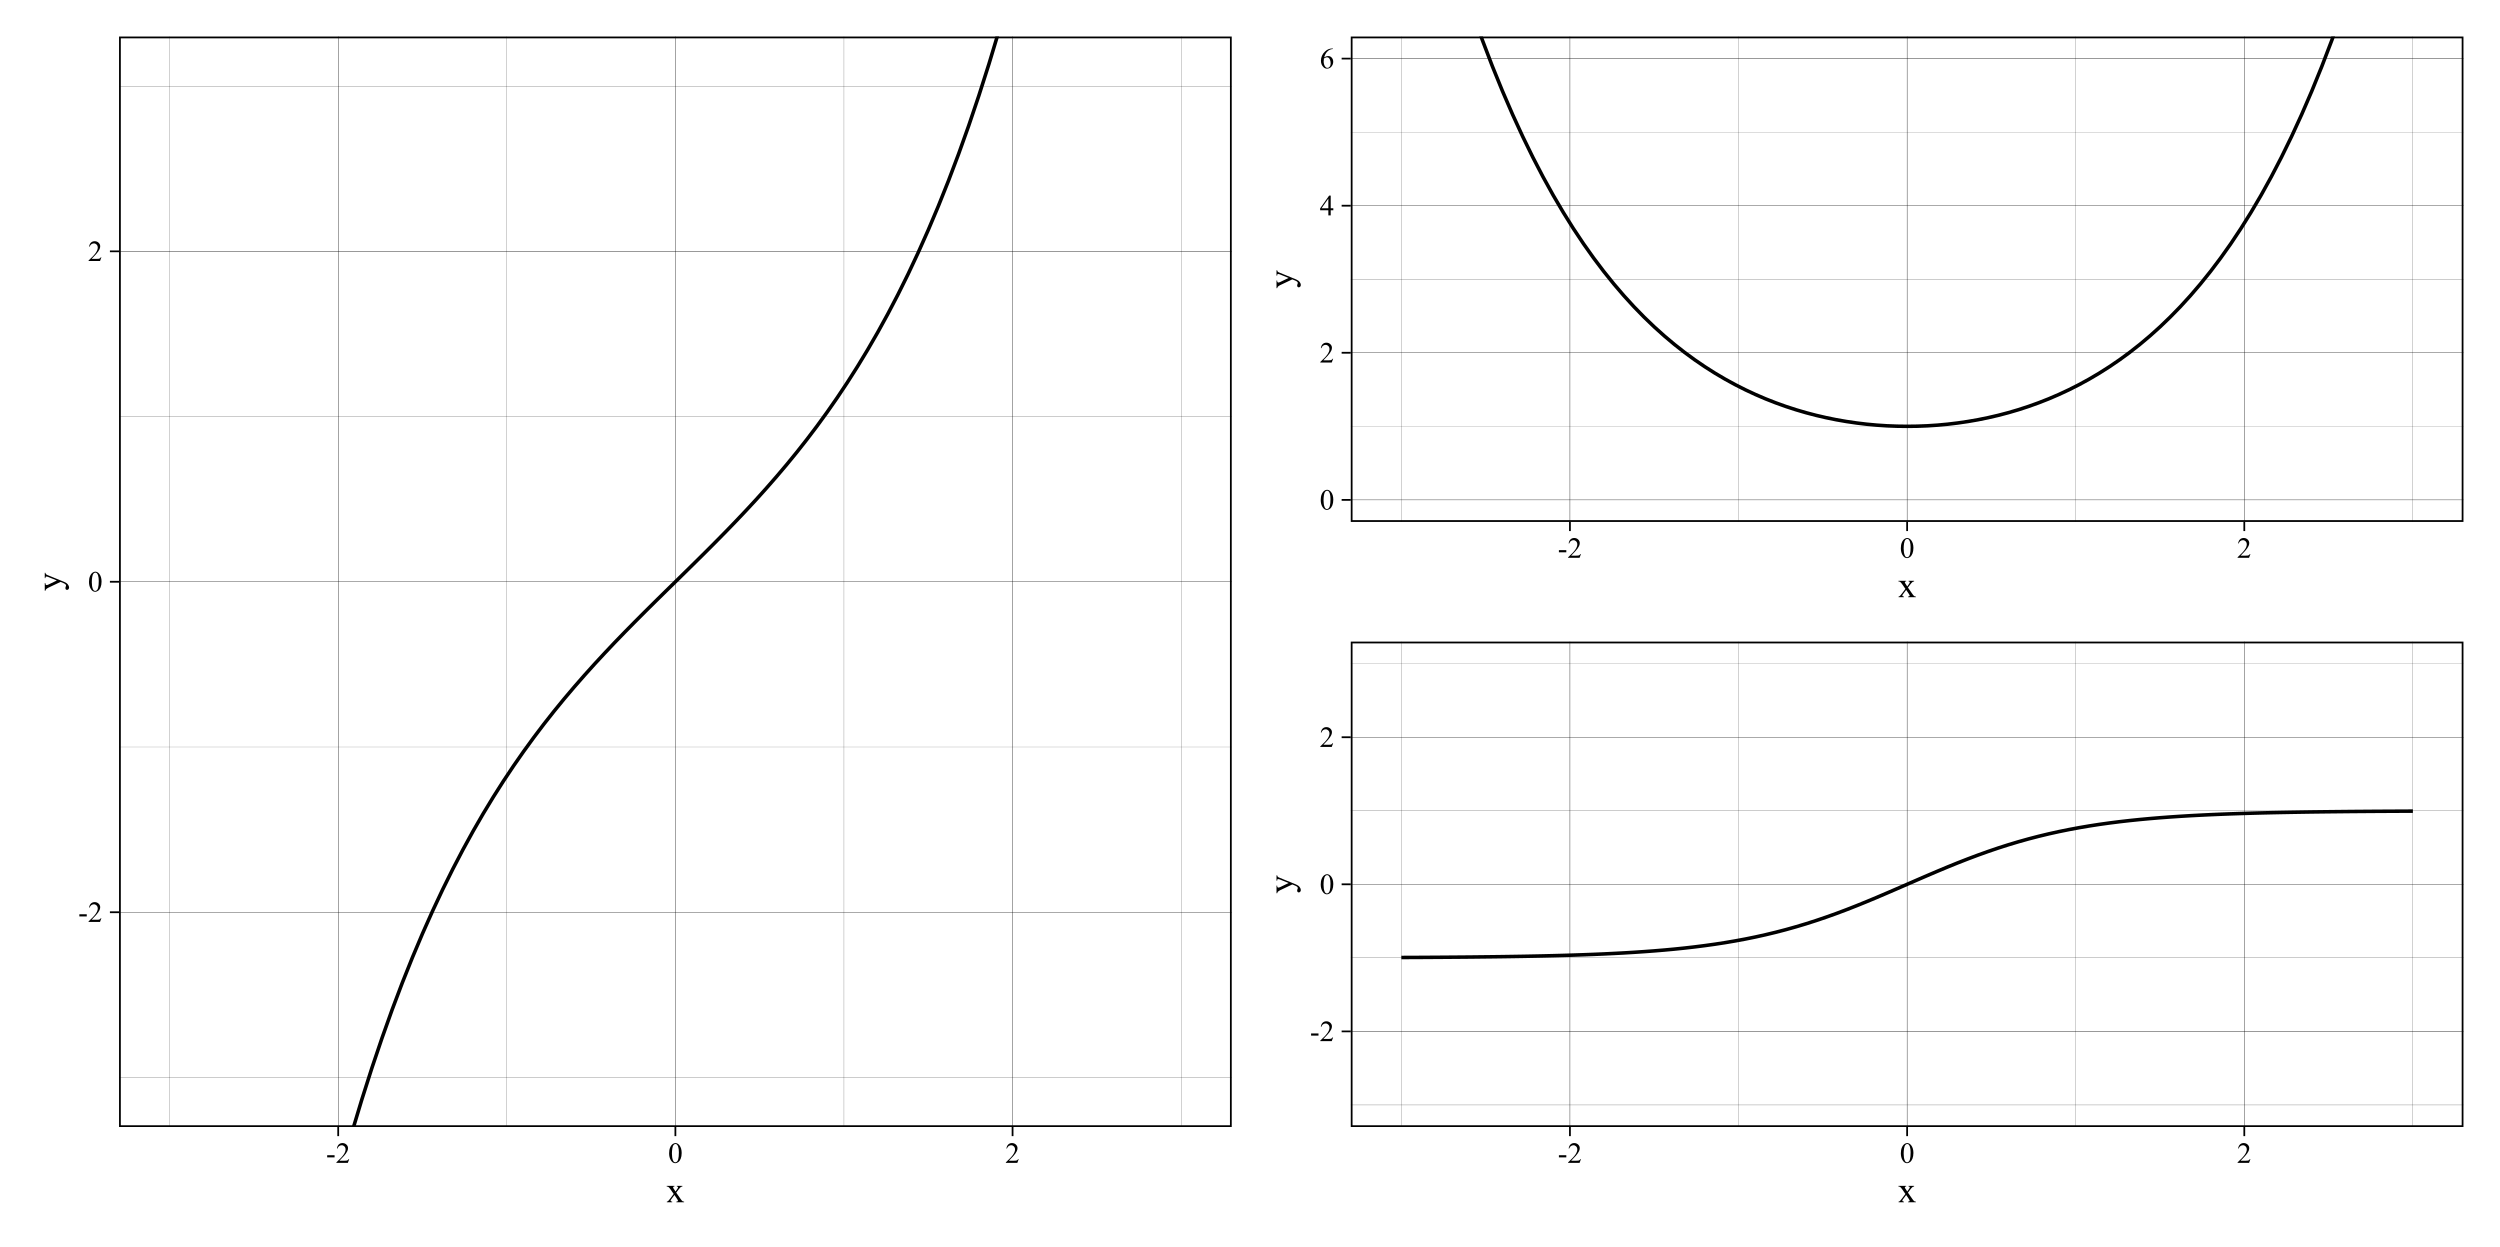 <?xml version="1.0" encoding="UTF-8"?>
<svg xmlns="http://www.w3.org/2000/svg" xmlns:xlink="http://www.w3.org/1999/xlink" width="750pt" height="374pt" viewBox="0 0 750 374" version="1.1">
<defs>
<g>
<symbol overflow="visible" id="glyph0-0">
<path style="stroke:none;" d="M 1.219 0 L 1.219 -5.5 L 5.621 -5.5 L 5.621 0 Z M 1.359 -0.137 L 5.484 -0.137 L 5.484 -5.363 L 1.359 -5.363 Z M 1.359 -0.137 "/>
</symbol>
<symbol overflow="visible" id="glyph0-1">
<path style="stroke:none;" d="M 0.355 -2.297 L 2.578 -2.297 L 2.578 -1.648 L 0.355 -1.648 Z M 0.355 -2.297 "/>
</symbol>
<symbol overflow="visible" id="glyph0-2">
<path style="stroke:none;" d="M 4.035 -1.121 L 3.625 0 L 0.188 0 L 0.188 -0.16 C 1.199 -1.078 1.91 -1.832 2.324 -2.418 C 2.734 -3 2.941 -3.535 2.945 -4.023 C 2.941 -4.391 2.828 -4.695 2.605 -4.934 C 2.375 -5.168 2.105 -5.285 1.793 -5.289 C 1.504 -5.285 1.246 -5.199 1.02 -5.035 C 0.793 -4.863 0.625 -4.621 0.516 -4.301 L 0.355 -4.301 C 0.426 -4.832 0.609 -5.238 0.906 -5.52 C 1.199 -5.801 1.57 -5.941 2.02 -5.945 C 2.488 -5.941 2.883 -5.789 3.203 -5.488 C 3.52 -5.184 3.68 -4.828 3.68 -4.418 C 3.68 -4.121 3.609 -3.824 3.473 -3.531 C 3.258 -3.066 2.914 -2.574 2.441 -2.059 C 1.727 -1.277 1.281 -0.809 1.105 -0.648 L 2.625 -0.648 C 2.934 -0.645 3.148 -0.656 3.277 -0.684 C 3.398 -0.703 3.512 -0.75 3.613 -0.824 C 3.711 -0.891 3.797 -0.988 3.875 -1.121 Z M 4.035 -1.121 "/>
</symbol>
<symbol overflow="visible" id="glyph0-3">
<path style="stroke:none;" d="M 0.316 -2.879 C 0.316 -3.539 0.414 -4.113 0.617 -4.594 C 0.812 -5.074 1.082 -5.43 1.418 -5.668 C 1.676 -5.848 1.941 -5.941 2.219 -5.945 C 2.66 -5.941 3.062 -5.715 3.422 -5.266 C 3.863 -4.699 4.082 -3.934 4.086 -2.969 C 4.082 -2.293 3.984 -1.719 3.793 -1.246 C 3.598 -0.773 3.352 -0.43 3.047 -0.219 C 2.742 -0.004 2.449 0.098 2.176 0.102 C 1.613 0.098 1.152 -0.227 0.785 -0.883 C 0.473 -1.434 0.316 -2.098 0.316 -2.879 Z M 1.16 -2.773 C 1.16 -1.969 1.258 -1.316 1.457 -0.809 C 1.617 -0.379 1.859 -0.164 2.188 -0.168 C 2.336 -0.164 2.496 -0.234 2.668 -0.375 C 2.832 -0.516 2.961 -0.746 3.047 -1.074 C 3.18 -1.562 3.246 -2.258 3.246 -3.16 C 3.246 -3.82 3.176 -4.375 3.039 -4.82 C 2.934 -5.148 2.801 -5.383 2.637 -5.523 C 2.52 -5.613 2.375 -5.66 2.211 -5.664 C 2.016 -5.66 1.844 -5.574 1.691 -5.402 C 1.484 -5.16 1.344 -4.785 1.27 -4.277 C 1.195 -3.77 1.16 -3.266 1.16 -2.773 Z M 1.16 -2.773 "/>
</symbol>
<symbol overflow="visible" id="glyph0-4">
<path style="stroke:none;" d="M 4.094 -2.148 L 4.094 -1.539 L 3.312 -1.539 L 3.312 0 L 2.605 0 L 2.605 -1.539 L 0.137 -1.539 L 0.137 -2.09 L 2.84 -5.945 L 3.312 -5.945 L 3.312 -2.148 Z M 2.605 -2.148 L 2.605 -5.039 L 0.559 -2.148 Z M 2.605 -2.148 "/>
</symbol>
<symbol overflow="visible" id="glyph0-5">
<path style="stroke:none;" d="M 3.945 -5.945 L 3.945 -5.789 C 3.562 -5.75 3.254 -5.672 3.02 -5.559 C 2.777 -5.445 2.543 -5.273 2.309 -5.043 C 2.074 -4.809 1.879 -4.551 1.73 -4.266 C 1.574 -3.98 1.445 -3.641 1.344 -3.254 C 1.754 -3.535 2.168 -3.68 2.586 -3.68 C 2.98 -3.68 3.328 -3.516 3.621 -3.195 C 3.914 -2.871 4.059 -2.461 4.062 -1.961 C 4.059 -1.473 3.91 -1.027 3.617 -0.629 C 3.258 -0.141 2.789 0.098 2.207 0.102 C 1.809 0.098 1.473 -0.031 1.195 -0.293 C 0.648 -0.805 0.375 -1.469 0.379 -2.285 C 0.375 -2.805 0.48 -3.297 0.691 -3.77 C 0.898 -4.238 1.195 -4.656 1.586 -5.023 C 1.973 -5.383 2.344 -5.629 2.703 -5.758 C 3.055 -5.879 3.387 -5.941 3.695 -5.945 Z M 1.273 -2.938 C 1.219 -2.547 1.195 -2.238 1.195 -2.004 C 1.195 -1.727 1.246 -1.426 1.348 -1.105 C 1.449 -0.781 1.598 -0.527 1.801 -0.34 C 1.941 -0.203 2.121 -0.133 2.332 -0.137 C 2.582 -0.133 2.805 -0.25 3 -0.488 C 3.195 -0.723 3.293 -1.059 3.297 -1.496 C 3.293 -1.98 3.195 -2.406 3.004 -2.766 C 2.805 -3.125 2.527 -3.305 2.176 -3.305 C 2.062 -3.305 1.945 -3.281 1.824 -3.234 C 1.695 -3.188 1.512 -3.086 1.273 -2.938 Z M 1.273 -2.938 "/>
</symbol>
<symbol overflow="visible" id="glyph1-0">
<path style="stroke:none;" d="M 1.523 0 L 1.523 -6.875 L 7.023 -6.875 L 7.023 0 Z M 1.695 -0.172 L 6.852 -0.172 L 6.852 -6.703 L 1.695 -6.703 Z M 1.695 -0.172 "/>
</symbol>
<symbol overflow="visible" id="glyph1-1">
<path style="stroke:none;" d="M 0.145 -4.922 L 2.461 -4.922 L 2.461 -4.723 C 2.312 -4.723 2.207 -4.695 2.148 -4.645 C 2.09 -4.594 2.062 -4.527 2.062 -4.445 C 2.062 -4.359 2.125 -4.227 2.25 -4.051 C 2.289 -3.988 2.348 -3.898 2.43 -3.781 L 2.777 -3.223 L 3.18 -3.781 C 3.434 -4.133 3.562 -4.359 3.566 -4.453 C 3.562 -4.527 3.531 -4.59 3.473 -4.645 C 3.41 -4.695 3.312 -4.723 3.18 -4.723 L 3.18 -4.922 L 4.844 -4.922 L 4.844 -4.723 C 4.668 -4.707 4.516 -4.656 4.387 -4.578 C 4.211 -4.453 3.973 -4.188 3.668 -3.781 L 2.996 -2.883 L 4.223 -1.121 C 4.52 -0.684 4.734 -0.426 4.863 -0.34 C 4.992 -0.254 5.16 -0.203 5.367 -0.195 L 5.367 0 L 3.047 0 L 3.047 -0.195 C 3.207 -0.191 3.332 -0.227 3.422 -0.301 C 3.488 -0.348 3.52 -0.414 3.523 -0.5 C 3.52 -0.578 3.406 -0.785 3.18 -1.121 L 2.461 -2.176 L 1.672 -1.121 C 1.422 -0.793 1.301 -0.602 1.305 -0.543 C 1.301 -0.453 1.34 -0.375 1.426 -0.309 C 1.504 -0.234 1.625 -0.195 1.789 -0.195 L 1.789 0 L 0.184 0 L 0.184 -0.195 C 0.309 -0.207 0.422 -0.254 0.52 -0.328 C 0.656 -0.43 0.887 -0.691 1.207 -1.121 L 2.238 -2.492 L 1.305 -3.844 C 1.035 -4.23 0.828 -4.473 0.688 -4.574 C 0.539 -4.672 0.359 -4.723 0.145 -4.723 Z M 0.145 -4.922 "/>
</symbol>
<symbol overflow="visible" id="glyph2-0">
<path style="stroke:none;" d="M 0 -1.523 L -6.875 -1.527 L -6.875 -7.023 L 0 -7.023 Z M -0.172 -1.695 L -0.172 -6.852 L -6.703 -6.852 L -6.703 -1.699 Z M -0.172 -1.695 "/>
</symbol>
<symbol overflow="visible" id="glyph2-1">
<path style="stroke:none;" d="M -4.922 -0.066 L -4.922 -2.359 L -4.723 -2.359 L -4.723 -2.246 C -4.723 -2.082 -4.688 -1.961 -4.617 -1.883 C -4.547 -1.797 -4.457 -1.758 -4.355 -1.762 C -4.215 -1.758 -4.023 -1.816 -3.777 -1.938 L -1.293 -3.137 L -4.012 -4.238 C -4.156 -4.293 -4.301 -4.324 -4.445 -4.328 C -4.508 -4.324 -4.559 -4.312 -4.594 -4.293 C -4.633 -4.262 -4.664 -4.215 -4.688 -4.156 C -4.711 -4.094 -4.723 -3.988 -4.723 -3.836 L -4.922 -3.836 L -4.922 -5.438 L -4.723 -5.438 C -4.707 -5.305 -4.676 -5.199 -4.633 -5.129 C -4.59 -5.055 -4.512 -4.977 -4.395 -4.895 C -4.344 -4.855 -4.203 -4.797 -3.98 -4.711 L 0.93 -2.707 C 1.402 -2.512 1.762 -2.258 2.008 -1.945 C 2.25 -1.633 2.371 -1.332 2.375 -1.043 C 2.371 -0.832 2.312 -0.656 2.191 -0.52 C 2.066 -0.383 1.926 -0.316 1.773 -0.316 C 1.621 -0.316 1.5 -0.363 1.41 -0.465 C 1.316 -0.559 1.27 -0.695 1.273 -0.871 C 1.27 -0.984 1.309 -1.145 1.391 -1.352 C 1.441 -1.496 1.469 -1.586 1.473 -1.621 C 1.469 -1.727 1.414 -1.844 1.305 -1.973 C 1.191 -2.098 0.977 -2.227 0.66 -2.359 L -0.191 -2.707 L -3.906 -0.941 C -4.012 -0.883 -4.148 -0.797 -4.32 -0.684 C -4.441 -0.59 -4.527 -0.516 -4.57 -0.461 C -4.625 -0.379 -4.676 -0.246 -4.723 -0.066 Z M -4.922 -0.066 "/>
</symbol>
</g>
<clipPath id="clip1">
  <path d="M 5.48 5.48 L 375 5.48 L 375 368.523 L 5.48 368.523 Z M 5.48 5.48 "/>
</clipPath>
<clipPath id="clip2">
  <path d="M 35.711 10.957 L 369.52 10.957 L 369.52 338.102 L 35.711 338.102 Z M 35.711 10.957 "/>
</clipPath>
<clipPath id="clip3">
  <path d="M 35.711 323 L 369.52 323 L 369.52 324 L 35.711 324 Z M 35.711 323 "/>
</clipPath>
<clipPath id="clip4">
  <path d="M 35.711 224 L 369.52 224 L 369.52 225 L 35.711 225 Z M 35.711 224 "/>
</clipPath>
<clipPath id="clip5">
  <path d="M 35.711 124 L 369.52 124 L 369.52 125 L 35.711 125 Z M 35.711 124 "/>
</clipPath>
<clipPath id="clip6">
  <path d="M 35.711 25 L 369.52 25 L 369.52 26 L 35.711 26 Z M 35.711 25 "/>
</clipPath>
<clipPath id="clip7">
  <path d="M 50 10.957 L 51 10.957 L 51 338.102 L 50 338.102 Z M 50 10.957 "/>
</clipPath>
<clipPath id="clip8">
  <path d="M 152 10.957 L 153 10.957 L 153 338.102 L 152 338.102 Z M 152 10.957 "/>
</clipPath>
<clipPath id="clip9">
  <path d="M 253 10.957 L 254 10.957 L 254 338.102 L 253 338.102 Z M 253 10.957 "/>
</clipPath>
<clipPath id="clip10">
  <path d="M 354 10.957 L 355 10.957 L 355 338.102 L 354 338.102 Z M 354 10.957 "/>
</clipPath>
<clipPath id="clip11">
  <path d="M 35.711 273 L 369.52 273 L 369.52 274 L 35.711 274 Z M 35.711 273 "/>
</clipPath>
<clipPath id="clip12">
  <path d="M 35.711 174 L 369.52 174 L 369.52 175 L 35.711 175 Z M 35.711 174 "/>
</clipPath>
<clipPath id="clip13">
  <path d="M 35.711 75 L 369.52 75 L 369.52 76 L 35.711 76 Z M 35.711 75 "/>
</clipPath>
<clipPath id="clip14">
  <path d="M 101 10.957 L 102 10.957 L 102 338.102 L 101 338.102 Z M 101 10.957 "/>
</clipPath>
<clipPath id="clip15">
  <path d="M 202 10.957 L 203 10.957 L 203 338.102 L 202 338.102 Z M 202 10.957 "/>
</clipPath>
<clipPath id="clip16">
  <path d="M 303 10.957 L 304 10.957 L 304 338.102 L 303 338.102 Z M 303 10.957 "/>
</clipPath>
<clipPath id="clip17">
  <path d="M 50 10.957 L 355 10.957 L 355 338.102 L 50 338.102 Z M 50 10.957 "/>
</clipPath>
<clipPath id="clip18">
  <path d="M 35.711 10.957 L 369.52 10.957 L 369.52 338.102 L 35.711 338.102 Z M 35.711 10.957 "/>
</clipPath>
<clipPath id="clip19">
  <path d="M 375 5.48 L 744.52 5.48 L 744.52 187 L 375 187 Z M 375 5.48 "/>
</clipPath>
<clipPath id="clip20">
  <path d="M 405.23 10.957 L 739.039 10.957 L 739.039 156.582 L 405.23 156.582 Z M 405.23 10.957 "/>
</clipPath>
<clipPath id="clip21">
  <path d="M 405.23 127 L 739.039 127 L 739.039 128 L 405.23 128 Z M 405.23 127 "/>
</clipPath>
<clipPath id="clip22">
  <path d="M 405.23 83 L 739.039 83 L 739.039 84 L 405.23 84 Z M 405.23 83 "/>
</clipPath>
<clipPath id="clip23">
  <path d="M 405.23 39 L 739.039 39 L 739.039 40 L 405.23 40 Z M 405.23 39 "/>
</clipPath>
<clipPath id="clip24">
  <path d="M 420 10.957 L 421 10.957 L 421 156.582 L 420 156.582 Z M 420 10.957 "/>
</clipPath>
<clipPath id="clip25">
  <path d="M 521 10.957 L 522 10.957 L 522 156.582 L 521 156.582 Z M 521 10.957 "/>
</clipPath>
<clipPath id="clip26">
  <path d="M 622 10.957 L 623 10.957 L 623 156.582 L 622 156.582 Z M 622 10.957 "/>
</clipPath>
<clipPath id="clip27">
  <path d="M 723 10.957 L 724 10.957 L 724 156.582 L 723 156.582 Z M 723 10.957 "/>
</clipPath>
<clipPath id="clip28">
  <path d="M 405.23 149 L 739.039 149 L 739.039 151 L 405.23 151 Z M 405.23 149 "/>
</clipPath>
<clipPath id="clip29">
  <path d="M 405.23 105 L 739.039 105 L 739.039 106 L 405.23 106 Z M 405.23 105 "/>
</clipPath>
<clipPath id="clip30">
  <path d="M 405.23 61 L 739.039 61 L 739.039 62 L 405.23 62 Z M 405.23 61 "/>
</clipPath>
<clipPath id="clip31">
  <path d="M 405.23 17 L 739.039 17 L 739.039 18 L 405.23 18 Z M 405.23 17 "/>
</clipPath>
<clipPath id="clip32">
  <path d="M 470 10.957 L 472 10.957 L 472 156.582 L 470 156.582 Z M 470 10.957 "/>
</clipPath>
<clipPath id="clip33">
  <path d="M 572 10.957 L 573 10.957 L 573 156.582 L 572 156.582 Z M 572 10.957 "/>
</clipPath>
<clipPath id="clip34">
  <path d="M 673 10.957 L 674 10.957 L 674 156.582 L 673 156.582 Z M 673 10.957 "/>
</clipPath>
<clipPath id="clip35">
  <path d="M 419 10.957 L 725 10.957 L 725 129 L 419 129 Z M 419 10.957 "/>
</clipPath>
<clipPath id="clip36">
  <path d="M 405.23 10.957 L 739.039 10.957 L 739.039 156.582 L 405.23 156.582 Z M 405.23 10.957 "/>
</clipPath>
<clipPath id="clip37">
  <path d="M 375 187 L 744.52 187 L 744.52 368.52 L 375 368.52 Z M 375 187 "/>
</clipPath>
<clipPath id="clip38">
  <path d="M 405.23 192.48 L 739.039 192.48 L 739.039 338.105 L 405.23 338.105 Z M 405.23 192.48 "/>
</clipPath>
<clipPath id="clip39">
  <path d="M 405.23 331 L 739.039 331 L 739.039 332 L 405.23 332 Z M 405.23 331 "/>
</clipPath>
<clipPath id="clip40">
  <path d="M 405.23 287 L 739.039 287 L 739.039 288 L 405.23 288 Z M 405.23 287 "/>
</clipPath>
<clipPath id="clip41">
  <path d="M 405.23 243 L 739.039 243 L 739.039 244 L 405.23 244 Z M 405.23 243 "/>
</clipPath>
<clipPath id="clip42">
  <path d="M 405.23 199 L 739.039 199 L 739.039 200 L 405.23 200 Z M 405.23 199 "/>
</clipPath>
<clipPath id="clip43">
  <path d="M 420 192.48 L 421 192.48 L 421 338.105 L 420 338.105 Z M 420 192.48 "/>
</clipPath>
<clipPath id="clip44">
  <path d="M 521 192.48 L 522 192.48 L 522 338.105 L 521 338.105 Z M 521 192.48 "/>
</clipPath>
<clipPath id="clip45">
  <path d="M 622 192.48 L 623 192.48 L 623 338.105 L 622 338.105 Z M 622 192.48 "/>
</clipPath>
<clipPath id="clip46">
  <path d="M 723 192.48 L 724 192.48 L 724 338.105 L 723 338.105 Z M 723 192.48 "/>
</clipPath>
<clipPath id="clip47">
  <path d="M 405.23 309 L 739.039 309 L 739.039 310 L 405.23 310 Z M 405.23 309 "/>
</clipPath>
<clipPath id="clip48">
  <path d="M 405.23 265 L 739.039 265 L 739.039 266 L 405.23 266 Z M 405.23 265 "/>
</clipPath>
<clipPath id="clip49">
  <path d="M 405.23 221 L 739.039 221 L 739.039 222 L 405.23 222 Z M 405.23 221 "/>
</clipPath>
<clipPath id="clip50">
  <path d="M 470 192.48 L 472 192.48 L 472 338.105 L 470 338.105 Z M 470 192.48 "/>
</clipPath>
<clipPath id="clip51">
  <path d="M 572 192.48 L 573 192.48 L 573 338.105 L 572 338.105 Z M 572 192.48 "/>
</clipPath>
<clipPath id="clip52">
  <path d="M 673 192.48 L 674 192.48 L 674 338.105 L 673 338.105 Z M 673 192.48 "/>
</clipPath>
<clipPath id="clip53">
  <path d="M 405.23 192.48 L 739.039 192.48 L 739.039 338.105 L 405.23 338.105 Z M 405.23 192.48 "/>
</clipPath>
</defs>
<g id="surface36">
<rect x="0" y="0" width="750" height="374" style="fill:rgb(100%,100%,100%);fill-opacity:1;stroke:none;"/>
<rect x="0" y="0" width="750" height="374" style="fill:rgb(100%,100%,100%);fill-opacity:1;stroke:none;"/>
<path style="fill:none;stroke-width:1.067;stroke-linecap:round;stroke-linejoin:round;stroke:rgb(100%,100%,100%);stroke-opacity:1;stroke-miterlimit:10;" d="M 0 374 L 750 374 L 750 0 L 0 0 Z M 0 374 "/>
<g clip-path="url(#clip1)" clip-rule="nonzero">
<path style="fill-rule:nonzero;fill:rgb(100%,100%,100%);fill-opacity:1;stroke-width:1.067;stroke-linecap:round;stroke-linejoin:round;stroke:rgb(100%,100%,100%);stroke-opacity:1;stroke-miterlimit:10;" d="M 5.48 368.52 L 375 368.52 L 375 5.477 L 5.48 5.477 Z M 5.48 368.52 "/>
</g>
<g clip-path="url(#clip2)" clip-rule="nonzero">
<path style=" stroke:none;fill-rule:nonzero;fill:rgb(100%,100%,100%);fill-opacity:1;" d="M 35.711 338.105 L 369.52 338.105 L 369.52 10.961 L 35.711 10.961 Z M 35.711 338.105 "/>
</g>
<g clip-path="url(#clip3)" clip-rule="nonzero">
<path style="fill:none;stroke-width:0.053;stroke-linecap:butt;stroke-linejoin:round;stroke:rgb(0%,0%,0%);stroke-opacity:1;stroke-miterlimit:10;" d="M 35.711 323.234 L 369.52 323.234 "/>
</g>
<g clip-path="url(#clip4)" clip-rule="nonzero">
<path style="fill:none;stroke-width:0.053;stroke-linecap:butt;stroke-linejoin:round;stroke:rgb(0%,0%,0%);stroke-opacity:1;stroke-miterlimit:10;" d="M 35.711 224.098 L 369.52 224.098 "/>
</g>
<g clip-path="url(#clip5)" clip-rule="nonzero">
<path style="fill:none;stroke-width:0.053;stroke-linecap:butt;stroke-linejoin:round;stroke:rgb(0%,0%,0%);stroke-opacity:1;stroke-miterlimit:10;" d="M 35.711 124.965 L 369.52 124.965 "/>
</g>
<g clip-path="url(#clip6)" clip-rule="nonzero">
<path style="fill:none;stroke-width:0.053;stroke-linecap:butt;stroke-linejoin:round;stroke:rgb(0%,0%,0%);stroke-opacity:1;stroke-miterlimit:10;" d="M 35.711 25.828 L 369.52 25.828 "/>
</g>
<g clip-path="url(#clip7)" clip-rule="nonzero">
<path style="fill:none;stroke-width:0.053;stroke-linecap:butt;stroke-linejoin:round;stroke:rgb(0%,0%,0%);stroke-opacity:1;stroke-miterlimit:10;" d="M 50.883 338.105 L 50.883 10.957 "/>
</g>
<g clip-path="url(#clip8)" clip-rule="nonzero">
<path style="fill:none;stroke-width:0.053;stroke-linecap:butt;stroke-linejoin:round;stroke:rgb(0%,0%,0%);stroke-opacity:1;stroke-miterlimit:10;" d="M 152.039 338.105 L 152.039 10.957 "/>
</g>
<g clip-path="url(#clip9)" clip-rule="nonzero">
<path style="fill:none;stroke-width:0.053;stroke-linecap:butt;stroke-linejoin:round;stroke:rgb(0%,0%,0%);stroke-opacity:1;stroke-miterlimit:10;" d="M 253.191 338.105 L 253.191 10.957 "/>
</g>
<g clip-path="url(#clip10)" clip-rule="nonzero">
<path style="fill:none;stroke-width:0.053;stroke-linecap:butt;stroke-linejoin:round;stroke:rgb(0%,0%,0%);stroke-opacity:1;stroke-miterlimit:10;" d="M 354.348 338.105 L 354.348 10.957 "/>
</g>
<g clip-path="url(#clip11)" clip-rule="nonzero">
<path style="fill:none;stroke-width:0.107;stroke-linecap:butt;stroke-linejoin:round;stroke:rgb(0%,0%,0%);stroke-opacity:1;stroke-miterlimit:10;" d="M 35.711 273.664 L 369.52 273.664 "/>
</g>
<g clip-path="url(#clip12)" clip-rule="nonzero">
<path style="fill:none;stroke-width:0.107;stroke-linecap:butt;stroke-linejoin:round;stroke:rgb(0%,0%,0%);stroke-opacity:1;stroke-miterlimit:10;" d="M 35.711 174.531 L 369.52 174.531 "/>
</g>
<g clip-path="url(#clip13)" clip-rule="nonzero">
<path style="fill:none;stroke-width:0.107;stroke-linecap:butt;stroke-linejoin:round;stroke:rgb(0%,0%,0%);stroke-opacity:1;stroke-miterlimit:10;" d="M 35.711 75.398 L 369.52 75.398 "/>
</g>
<g clip-path="url(#clip14)" clip-rule="nonzero">
<path style="fill:none;stroke-width:0.107;stroke-linecap:butt;stroke-linejoin:round;stroke:rgb(0%,0%,0%);stroke-opacity:1;stroke-miterlimit:10;" d="M 101.461 338.105 L 101.461 10.957 "/>
</g>
<g clip-path="url(#clip15)" clip-rule="nonzero">
<path style="fill:none;stroke-width:0.107;stroke-linecap:butt;stroke-linejoin:round;stroke:rgb(0%,0%,0%);stroke-opacity:1;stroke-miterlimit:10;" d="M 202.617 338.105 L 202.617 10.957 "/>
</g>
<g clip-path="url(#clip16)" clip-rule="nonzero">
<path style="fill:none;stroke-width:0.107;stroke-linecap:butt;stroke-linejoin:round;stroke:rgb(0%,0%,0%);stroke-opacity:1;stroke-miterlimit:10;" d="M 303.77 338.105 L 303.77 10.957 "/>
</g>
<g clip-path="url(#clip17)" clip-rule="nonzero">
<path style="fill:none;stroke-width:1.067;stroke-linecap:butt;stroke-linejoin:round;stroke:rgb(0%,0%,0%);stroke-opacity:1;stroke-miterlimit:10;" d="M 50.883 671.09 L 53.918 642.027 L 56.953 614.645 L 59.988 588.848 L 63.023 564.543 L 66.059 541.641 L 69.094 520.062 L 72.125 499.727 L 75.16 480.562 L 78.195 462.504 L 81.23 445.477 L 84.266 429.43 L 87.301 414.297 L 90.336 400.031 L 93.371 386.574 L 96.402 373.883 L 99.438 361.91 L 102.473 350.609 L 105.508 339.945 L 108.543 329.879 L 111.578 320.367 L 114.613 311.383 L 117.645 302.891 L 120.68 294.859 L 123.715 287.266 L 126.75 280.074 L 129.785 273.266 L 132.82 266.809 L 135.855 260.688 L 138.891 254.875 L 141.922 249.352 L 144.957 244.098 L 147.992 239.094 L 151.027 234.324 L 154.062 229.77 L 157.098 225.414 L 160.133 221.238 L 163.164 217.234 L 166.199 213.383 L 169.234 209.672 L 172.27 206.09 L 175.305 202.617 L 178.34 199.246 L 181.375 195.969 L 184.406 192.762 L 187.441 189.625 L 190.477 186.543 L 193.512 183.5 L 196.547 180.492 L 199.582 177.508 L 205.652 171.555 L 208.684 168.57 L 211.719 165.562 L 214.754 162.52 L 217.789 159.438 L 220.824 156.301 L 223.859 153.094 L 226.895 149.816 L 229.926 146.445 L 232.961 142.973 L 235.996 139.391 L 239.031 135.68 L 242.066 131.828 L 245.102 127.824 L 248.137 123.648 L 251.172 119.293 L 254.203 114.738 L 257.238 109.969 L 260.273 104.965 L 263.309 99.711 L 266.344 94.188 L 269.379 88.375 L 272.414 82.254 L 275.445 75.797 L 278.48 68.988 L 281.516 61.797 L 284.551 54.203 L 287.586 46.172 L 290.621 37.68 L 293.656 28.695 L 296.688 19.184 L 299.723 9.117 L 302.758 -1.547 L 305.793 -12.848 L 308.828 -24.82 L 311.863 -37.512 L 314.898 -50.969 L 317.934 -65.234 L 320.965 -80.367 L 324 -96.414 L 327.035 -113.441 L 330.07 -131.5 L 333.105 -150.664 L 336.141 -171 L 339.176 -192.578 L 342.207 -215.48 L 345.242 -239.785 L 348.277 -265.582 L 351.312 -292.965 L 354.348 -322.027 "/>
</g>
<g clip-path="url(#clip18)" clip-rule="nonzero">
<path style="fill:none;stroke-width:1.067;stroke-linecap:round;stroke-linejoin:round;stroke:rgb(0%,0%,0%);stroke-opacity:1;stroke-miterlimit:10;" d="M 35.711 338.105 L 369.52 338.105 L 369.52 10.961 L 35.711 10.961 Z M 35.711 338.105 "/>
</g>
<g style="fill:rgb(0%,0%,0%);fill-opacity:1;">
  <use xlink:href="#glyph0-1" x="23.449" y="276.578"/>
  <use xlink:href="#glyph0-2" x="26.38" y="276.578"/>
</g>
<g style="fill:rgb(0%,0%,0%);fill-opacity:1;">
  <use xlink:href="#glyph0-3" x="26.383" y="177.445"/>
</g>
<g style="fill:rgb(0%,0%,0%);fill-opacity:1;">
  <use xlink:href="#glyph0-2" x="26.383" y="78.309"/>
</g>
<path style="fill:none;stroke-width:0.533;stroke-linecap:butt;stroke-linejoin:round;stroke:rgb(0%,0%,0%);stroke-opacity:1;stroke-miterlimit:10;" d="M 32.973 273.664 L 35.711 273.664 "/>
<path style="fill:none;stroke-width:0.533;stroke-linecap:butt;stroke-linejoin:round;stroke:rgb(0%,0%,0%);stroke-opacity:1;stroke-miterlimit:10;" d="M 32.973 174.531 L 35.711 174.531 "/>
<path style="fill:none;stroke-width:0.533;stroke-linecap:butt;stroke-linejoin:round;stroke:rgb(0%,0%,0%);stroke-opacity:1;stroke-miterlimit:10;" d="M 32.973 75.398 L 35.711 75.398 "/>
<path style="fill:none;stroke-width:0.533;stroke-linecap:butt;stroke-linejoin:round;stroke:rgb(0%,0%,0%);stroke-opacity:1;stroke-miterlimit:10;" d="M 101.461 340.844 L 101.461 338.105 "/>
<path style="fill:none;stroke-width:0.533;stroke-linecap:butt;stroke-linejoin:round;stroke:rgb(0%,0%,0%);stroke-opacity:1;stroke-miterlimit:10;" d="M 202.617 340.844 L 202.617 338.105 "/>
<path style="fill:none;stroke-width:0.533;stroke-linecap:butt;stroke-linejoin:round;stroke:rgb(0%,0%,0%);stroke-opacity:1;stroke-miterlimit:10;" d="M 303.77 340.844 L 303.77 338.105 "/>
<g style="fill:rgb(0%,0%,0%);fill-opacity:1;">
  <use xlink:href="#glyph0-1" x="97.797" y="348.863"/>
  <use xlink:href="#glyph0-2" x="100.727" y="348.863"/>
</g>
<g style="fill:rgb(0%,0%,0%);fill-opacity:1;">
  <use xlink:href="#glyph0-3" x="200.418" y="348.863"/>
</g>
<g style="fill:rgb(0%,0%,0%);fill-opacity:1;">
  <use xlink:href="#glyph0-2" x="301.57" y="348.863"/>
</g>
<g style="fill:rgb(0%,0%,0%);fill-opacity:1;">
  <use xlink:href="#glyph1-1" x="199.867" y="360.68"/>
</g>
<g style="fill:rgb(0%,0%,0%);fill-opacity:1;">
  <use xlink:href="#glyph2-1" x="18.352" y="177.281"/>
</g>
<g clip-path="url(#clip19)" clip-rule="nonzero">
<path style="fill-rule:nonzero;fill:rgb(100%,100%,100%);fill-opacity:1;stroke-width:1.067;stroke-linecap:round;stroke-linejoin:round;stroke:rgb(100%,100%,100%);stroke-opacity:1;stroke-miterlimit:10;" d="M 375 187 L 744.52 187 L 744.52 5.48 L 375 5.48 Z M 375 187 "/>
</g>
<g clip-path="url(#clip20)" clip-rule="nonzero">
<path style=" stroke:none;fill-rule:nonzero;fill:rgb(100%,100%,100%);fill-opacity:1;" d="M 405.23 156.582 L 739.039 156.582 L 739.039 10.957 L 405.23 10.957 Z M 405.23 156.582 "/>
</g>
<g clip-path="url(#clip21)" clip-rule="nonzero">
<path style="fill:none;stroke-width:0.053;stroke-linecap:butt;stroke-linejoin:round;stroke:rgb(0%,0%,0%);stroke-opacity:1;stroke-miterlimit:10;" d="M 405.23 127.898 L 739.043 127.898 "/>
</g>
<g clip-path="url(#clip22)" clip-rule="nonzero">
<path style="fill:none;stroke-width:0.053;stroke-linecap:butt;stroke-linejoin:round;stroke:rgb(0%,0%,0%);stroke-opacity:1;stroke-miterlimit:10;" d="M 405.23 83.77 L 739.043 83.77 "/>
</g>
<g clip-path="url(#clip23)" clip-rule="nonzero">
<path style="fill:none;stroke-width:0.053;stroke-linecap:butt;stroke-linejoin:round;stroke:rgb(0%,0%,0%);stroke-opacity:1;stroke-miterlimit:10;" d="M 405.23 39.641 L 739.043 39.641 "/>
</g>
<g clip-path="url(#clip24)" clip-rule="nonzero">
<path style="fill:none;stroke-width:0.053;stroke-linecap:butt;stroke-linejoin:round;stroke:rgb(0%,0%,0%);stroke-opacity:1;stroke-miterlimit:10;" d="M 420.406 156.582 L 420.406 10.957 "/>
</g>
<g clip-path="url(#clip25)" clip-rule="nonzero">
<path style="fill:none;stroke-width:0.053;stroke-linecap:butt;stroke-linejoin:round;stroke:rgb(0%,0%,0%);stroke-opacity:1;stroke-miterlimit:10;" d="M 521.559 156.582 L 521.559 10.957 "/>
</g>
<g clip-path="url(#clip26)" clip-rule="nonzero">
<path style="fill:none;stroke-width:0.053;stroke-linecap:butt;stroke-linejoin:round;stroke:rgb(0%,0%,0%);stroke-opacity:1;stroke-miterlimit:10;" d="M 622.715 156.582 L 622.715 10.957 "/>
</g>
<g clip-path="url(#clip27)" clip-rule="nonzero">
<path style="fill:none;stroke-width:0.053;stroke-linecap:butt;stroke-linejoin:round;stroke:rgb(0%,0%,0%);stroke-opacity:1;stroke-miterlimit:10;" d="M 723.867 156.582 L 723.867 10.957 "/>
</g>
<g clip-path="url(#clip28)" clip-rule="nonzero">
<path style="fill:none;stroke-width:0.107;stroke-linecap:butt;stroke-linejoin:round;stroke:rgb(0%,0%,0%);stroke-opacity:1;stroke-miterlimit:10;" d="M 405.23 149.965 L 739.043 149.965 "/>
</g>
<g clip-path="url(#clip29)" clip-rule="nonzero">
<path style="fill:none;stroke-width:0.107;stroke-linecap:butt;stroke-linejoin:round;stroke:rgb(0%,0%,0%);stroke-opacity:1;stroke-miterlimit:10;" d="M 405.23 105.836 L 739.043 105.836 "/>
</g>
<g clip-path="url(#clip30)" clip-rule="nonzero">
<path style="fill:none;stroke-width:0.107;stroke-linecap:butt;stroke-linejoin:round;stroke:rgb(0%,0%,0%);stroke-opacity:1;stroke-miterlimit:10;" d="M 405.23 61.707 L 739.043 61.707 "/>
</g>
<g clip-path="url(#clip31)" clip-rule="nonzero">
<path style="fill:none;stroke-width:0.107;stroke-linecap:butt;stroke-linejoin:round;stroke:rgb(0%,0%,0%);stroke-opacity:1;stroke-miterlimit:10;" d="M 405.23 17.578 L 739.043 17.578 "/>
</g>
<g clip-path="url(#clip32)" clip-rule="nonzero">
<path style="fill:none;stroke-width:0.107;stroke-linecap:butt;stroke-linejoin:round;stroke:rgb(0%,0%,0%);stroke-opacity:1;stroke-miterlimit:10;" d="M 470.98 156.582 L 470.98 10.957 "/>
</g>
<g clip-path="url(#clip33)" clip-rule="nonzero">
<path style="fill:none;stroke-width:0.107;stroke-linecap:butt;stroke-linejoin:round;stroke:rgb(0%,0%,0%);stroke-opacity:1;stroke-miterlimit:10;" d="M 572.137 156.582 L 572.137 10.957 "/>
</g>
<g clip-path="url(#clip34)" clip-rule="nonzero">
<path style="fill:none;stroke-width:0.107;stroke-linecap:butt;stroke-linejoin:round;stroke:rgb(0%,0%,0%);stroke-opacity:1;stroke-miterlimit:10;" d="M 673.289 156.582 L 673.289 10.957 "/>
</g>
<g clip-path="url(#clip35)" clip-rule="nonzero">
<path style="fill:none;stroke-width:1.067;stroke-linecap:butt;stroke-linejoin:round;stroke:rgb(0%,0%,0%);stroke-opacity:1;stroke-miterlimit:10;" d="M 420.406 -72.172 L 423.441 -59.301 L 426.473 -47.184 L 429.508 -35.777 L 432.543 -25.039 L 435.578 -14.934 L 438.613 -5.418 L 441.648 3.535 L 444.684 11.961 L 447.715 19.891 L 450.75 27.355 L 453.785 34.375 L 456.82 40.977 L 459.855 47.188 L 462.891 53.031 L 465.926 58.523 L 468.961 63.684 L 471.992 68.539 L 475.027 73.098 L 478.062 77.379 L 481.098 81.398 L 484.133 85.172 L 487.168 88.715 L 490.203 92.035 L 493.234 95.145 L 496.27 98.059 L 499.305 100.785 L 502.34 103.336 L 505.375 105.719 L 508.41 107.941 L 511.445 110.012 L 514.477 111.941 L 517.512 113.73 L 520.547 115.391 L 523.582 116.926 L 526.617 118.344 L 529.652 119.648 L 532.688 120.84 L 535.723 121.93 L 538.754 122.918 L 541.789 123.809 L 544.824 124.605 L 547.859 125.309 L 550.895 125.926 L 553.93 126.453 L 556.965 126.898 L 559.996 127.262 L 563.031 127.543 L 566.066 127.742 L 569.102 127.859 L 572.137 127.898 L 575.172 127.859 L 578.207 127.742 L 581.242 127.543 L 584.273 127.262 L 587.309 126.898 L 590.344 126.453 L 593.379 125.926 L 596.414 125.309 L 599.449 124.605 L 602.484 123.809 L 605.516 122.918 L 608.551 121.93 L 611.586 120.84 L 614.621 119.648 L 617.656 118.344 L 620.691 116.926 L 623.727 115.391 L 626.762 113.73 L 629.793 111.941 L 632.828 110.012 L 635.863 107.941 L 638.898 105.719 L 641.934 103.336 L 644.969 100.785 L 648.004 98.059 L 651.035 95.145 L 654.07 92.035 L 657.105 88.715 L 660.141 85.172 L 663.176 81.398 L 666.211 77.379 L 669.246 73.098 L 672.277 68.539 L 675.312 63.684 L 678.348 58.523 L 681.383 53.031 L 684.418 47.188 L 687.453 40.977 L 690.488 34.375 L 693.523 27.355 L 696.555 19.891 L 699.59 11.961 L 702.625 3.535 L 705.66 -5.418 L 708.695 -14.934 L 711.73 -25.039 L 714.766 -35.777 L 717.797 -47.184 L 720.832 -59.301 L 723.867 -72.172 "/>
</g>
<g clip-path="url(#clip36)" clip-rule="nonzero">
<path style="fill:none;stroke-width:1.067;stroke-linecap:round;stroke-linejoin:round;stroke:rgb(0%,0%,0%);stroke-opacity:1;stroke-miterlimit:10;" d="M 405.23 156.582 L 739.039 156.582 L 739.039 10.957 L 405.23 10.957 Z M 405.23 156.582 "/>
</g>
<g style="fill:rgb(0%,0%,0%);fill-opacity:1;">
  <use xlink:href="#glyph0-3" x="395.902" y="152.879"/>
</g>
<g style="fill:rgb(0%,0%,0%);fill-opacity:1;">
  <use xlink:href="#glyph0-2" x="395.902" y="108.75"/>
</g>
<g style="fill:rgb(0%,0%,0%);fill-opacity:1;">
  <use xlink:href="#glyph0-4" x="395.902" y="64.621"/>
</g>
<g style="fill:rgb(0%,0%,0%);fill-opacity:1;">
  <use xlink:href="#glyph0-5" x="395.902" y="20.492"/>
</g>
<path style="fill:none;stroke-width:0.533;stroke-linecap:butt;stroke-linejoin:round;stroke:rgb(0%,0%,0%);stroke-opacity:1;stroke-miterlimit:10;" d="M 402.492 149.965 L 405.23 149.965 "/>
<path style="fill:none;stroke-width:0.533;stroke-linecap:butt;stroke-linejoin:round;stroke:rgb(0%,0%,0%);stroke-opacity:1;stroke-miterlimit:10;" d="M 402.492 105.836 L 405.23 105.836 "/>
<path style="fill:none;stroke-width:0.533;stroke-linecap:butt;stroke-linejoin:round;stroke:rgb(0%,0%,0%);stroke-opacity:1;stroke-miterlimit:10;" d="M 402.492 61.707 L 405.23 61.707 "/>
<path style="fill:none;stroke-width:0.533;stroke-linecap:butt;stroke-linejoin:round;stroke:rgb(0%,0%,0%);stroke-opacity:1;stroke-miterlimit:10;" d="M 402.492 17.578 L 405.23 17.578 "/>
<path style="fill:none;stroke-width:0.533;stroke-linecap:butt;stroke-linejoin:round;stroke:rgb(0%,0%,0%);stroke-opacity:1;stroke-miterlimit:10;" d="M 470.98 159.324 L 470.98 156.582 "/>
<path style="fill:none;stroke-width:0.533;stroke-linecap:butt;stroke-linejoin:round;stroke:rgb(0%,0%,0%);stroke-opacity:1;stroke-miterlimit:10;" d="M 572.137 159.324 L 572.137 156.582 "/>
<path style="fill:none;stroke-width:0.533;stroke-linecap:butt;stroke-linejoin:round;stroke:rgb(0%,0%,0%);stroke-opacity:1;stroke-miterlimit:10;" d="M 673.289 159.324 L 673.289 156.582 "/>
<g style="fill:rgb(0%,0%,0%);fill-opacity:1;">
  <use xlink:href="#glyph0-1" x="467.316" y="167.34"/>
  <use xlink:href="#glyph0-2" x="470.247" y="167.34"/>
</g>
<g style="fill:rgb(0%,0%,0%);fill-opacity:1;">
  <use xlink:href="#glyph0-3" x="569.938" y="167.34"/>
</g>
<g style="fill:rgb(0%,0%,0%);fill-opacity:1;">
  <use xlink:href="#glyph0-2" x="671.09" y="167.34"/>
</g>
<g style="fill:rgb(0%,0%,0%);fill-opacity:1;">
  <use xlink:href="#glyph1-1" x="569.387" y="179.156"/>
</g>
<g style="fill:rgb(0%,0%,0%);fill-opacity:1;">
  <use xlink:href="#glyph2-1" x="387.875" y="86.52"/>
</g>
<g clip-path="url(#clip37)" clip-rule="nonzero">
<path style="fill-rule:nonzero;fill:rgb(100%,100%,100%);fill-opacity:1;stroke-width:1.067;stroke-linecap:round;stroke-linejoin:round;stroke:rgb(100%,100%,100%);stroke-opacity:1;stroke-miterlimit:10;" d="M 375 368.52 L 744.52 368.52 L 744.52 187 L 375 187 Z M 375 368.52 "/>
</g>
<g clip-path="url(#clip38)" clip-rule="nonzero">
<path style=" stroke:none;fill-rule:nonzero;fill:rgb(100%,100%,100%);fill-opacity:1;" d="M 405.23 338.105 L 739.039 338.105 L 739.039 192.48 L 405.23 192.48 Z M 405.23 338.105 "/>
</g>
<g clip-path="url(#clip39)" clip-rule="nonzero">
<path style="fill:none;stroke-width:0.053;stroke-linecap:butt;stroke-linejoin:round;stroke:rgb(0%,0%,0%);stroke-opacity:1;stroke-miterlimit:10;" d="M 405.23 331.484 L 739.043 331.484 "/>
</g>
<g clip-path="url(#clip40)" clip-rule="nonzero">
<path style="fill:none;stroke-width:0.053;stroke-linecap:butt;stroke-linejoin:round;stroke:rgb(0%,0%,0%);stroke-opacity:1;stroke-miterlimit:10;" d="M 405.23 287.355 L 739.043 287.355 "/>
</g>
<g clip-path="url(#clip41)" clip-rule="nonzero">
<path style="fill:none;stroke-width:0.053;stroke-linecap:butt;stroke-linejoin:round;stroke:rgb(0%,0%,0%);stroke-opacity:1;stroke-miterlimit:10;" d="M 405.23 243.227 L 739.043 243.227 "/>
</g>
<g clip-path="url(#clip42)" clip-rule="nonzero">
<path style="fill:none;stroke-width:0.053;stroke-linecap:butt;stroke-linejoin:round;stroke:rgb(0%,0%,0%);stroke-opacity:1;stroke-miterlimit:10;" d="M 405.23 199.098 L 739.043 199.098 "/>
</g>
<g clip-path="url(#clip43)" clip-rule="nonzero">
<path style="fill:none;stroke-width:0.053;stroke-linecap:butt;stroke-linejoin:round;stroke:rgb(0%,0%,0%);stroke-opacity:1;stroke-miterlimit:10;" d="M 420.406 338.105 L 420.406 192.48 "/>
</g>
<g clip-path="url(#clip44)" clip-rule="nonzero">
<path style="fill:none;stroke-width:0.053;stroke-linecap:butt;stroke-linejoin:round;stroke:rgb(0%,0%,0%);stroke-opacity:1;stroke-miterlimit:10;" d="M 521.559 338.105 L 521.559 192.48 "/>
</g>
<g clip-path="url(#clip45)" clip-rule="nonzero">
<path style="fill:none;stroke-width:0.053;stroke-linecap:butt;stroke-linejoin:round;stroke:rgb(0%,0%,0%);stroke-opacity:1;stroke-miterlimit:10;" d="M 622.715 338.105 L 622.715 192.48 "/>
</g>
<g clip-path="url(#clip46)" clip-rule="nonzero">
<path style="fill:none;stroke-width:0.053;stroke-linecap:butt;stroke-linejoin:round;stroke:rgb(0%,0%,0%);stroke-opacity:1;stroke-miterlimit:10;" d="M 723.867 338.105 L 723.867 192.48 "/>
</g>
<g clip-path="url(#clip47)" clip-rule="nonzero">
<path style="fill:none;stroke-width:0.107;stroke-linecap:butt;stroke-linejoin:round;stroke:rgb(0%,0%,0%);stroke-opacity:1;stroke-miterlimit:10;" d="M 405.23 309.422 L 739.043 309.422 "/>
</g>
<g clip-path="url(#clip48)" clip-rule="nonzero">
<path style="fill:none;stroke-width:0.107;stroke-linecap:butt;stroke-linejoin:round;stroke:rgb(0%,0%,0%);stroke-opacity:1;stroke-miterlimit:10;" d="M 405.23 265.293 L 739.043 265.293 "/>
</g>
<g clip-path="url(#clip49)" clip-rule="nonzero">
<path style="fill:none;stroke-width:0.107;stroke-linecap:butt;stroke-linejoin:round;stroke:rgb(0%,0%,0%);stroke-opacity:1;stroke-miterlimit:10;" d="M 405.23 221.164 L 739.043 221.164 "/>
</g>
<g clip-path="url(#clip50)" clip-rule="nonzero">
<path style="fill:none;stroke-width:0.107;stroke-linecap:butt;stroke-linejoin:round;stroke:rgb(0%,0%,0%);stroke-opacity:1;stroke-miterlimit:10;" d="M 470.98 338.105 L 470.98 192.48 "/>
</g>
<g clip-path="url(#clip51)" clip-rule="nonzero">
<path style="fill:none;stroke-width:0.107;stroke-linecap:butt;stroke-linejoin:round;stroke:rgb(0%,0%,0%);stroke-opacity:1;stroke-miterlimit:10;" d="M 572.137 338.105 L 572.137 192.48 "/>
</g>
<g clip-path="url(#clip52)" clip-rule="nonzero">
<path style="fill:none;stroke-width:0.107;stroke-linecap:butt;stroke-linejoin:round;stroke:rgb(0%,0%,0%);stroke-opacity:1;stroke-miterlimit:10;" d="M 673.289 338.105 L 673.289 192.48 "/>
</g>
<path style="fill:none;stroke-width:1.067;stroke-linecap:butt;stroke-linejoin:round;stroke:rgb(0%,0%,0%);stroke-opacity:1;stroke-miterlimit:10;" d="M 420.406 287.246 L 423.441 287.234 L 426.473 287.219 L 432.543 287.18 L 438.613 287.133 L 441.648 287.105 L 444.684 287.07 L 447.715 287.035 L 450.75 286.996 L 453.785 286.949 L 456.82 286.898 L 459.855 286.84 L 462.891 286.777 L 465.926 286.703 L 468.961 286.621 L 471.992 286.531 L 475.027 286.426 L 478.062 286.312 L 481.098 286.184 L 484.133 286.035 L 487.168 285.875 L 490.203 285.691 L 493.234 285.488 L 496.27 285.262 L 499.305 285.012 L 502.34 284.73 L 505.375 284.418 L 508.41 284.07 L 511.445 283.684 L 514.477 283.262 L 517.512 282.793 L 520.547 282.277 L 523.582 281.715 L 526.617 281.098 L 529.652 280.422 L 532.688 279.691 L 535.723 278.902 L 538.754 278.051 L 541.789 277.141 L 544.824 276.168 L 547.859 275.137 L 550.895 274.051 L 553.93 272.91 L 556.965 271.719 L 559.996 270.488 L 563.031 269.223 L 566.066 267.926 L 569.102 266.613 L 572.137 265.293 L 575.172 263.969 L 578.207 262.656 L 581.242 261.363 L 584.273 260.094 L 587.309 258.863 L 590.344 257.676 L 593.379 256.535 L 596.414 255.445 L 599.449 254.414 L 602.484 253.441 L 605.516 252.531 L 608.551 251.68 L 611.586 250.891 L 614.621 250.16 L 617.656 249.488 L 620.691 248.871 L 623.727 248.305 L 626.762 247.789 L 629.793 247.32 L 632.828 246.898 L 635.863 246.512 L 638.898 246.168 L 641.934 245.855 L 644.969 245.574 L 648.004 245.32 L 651.035 245.094 L 654.07 244.891 L 657.105 244.707 L 660.141 244.547 L 663.176 244.402 L 666.211 244.27 L 669.246 244.156 L 672.277 244.055 L 675.312 243.961 L 678.348 243.879 L 681.383 243.805 L 684.418 243.742 L 687.453 243.684 L 690.488 243.633 L 693.523 243.586 L 696.555 243.547 L 699.59 243.512 L 705.66 243.449 L 711.73 243.402 L 714.766 243.383 L 717.797 243.367 L 723.867 243.336 "/>
<g clip-path="url(#clip53)" clip-rule="nonzero">
<path style="fill:none;stroke-width:1.067;stroke-linecap:round;stroke-linejoin:round;stroke:rgb(0%,0%,0%);stroke-opacity:1;stroke-miterlimit:10;" d="M 405.23 338.105 L 739.039 338.105 L 739.039 192.48 L 405.23 192.48 Z M 405.23 338.105 "/>
</g>
<g style="fill:rgb(0%,0%,0%);fill-opacity:1;">
  <use xlink:href="#glyph0-1" x="392.969" y="312.332"/>
  <use xlink:href="#glyph0-2" x="395.899" y="312.332"/>
</g>
<g style="fill:rgb(0%,0%,0%);fill-opacity:1;">
  <use xlink:href="#glyph0-3" x="395.902" y="268.203"/>
</g>
<g style="fill:rgb(0%,0%,0%);fill-opacity:1;">
  <use xlink:href="#glyph0-2" x="395.902" y="224.078"/>
</g>
<path style="fill:none;stroke-width:0.533;stroke-linecap:butt;stroke-linejoin:round;stroke:rgb(0%,0%,0%);stroke-opacity:1;stroke-miterlimit:10;" d="M 402.492 309.422 L 405.23 309.422 "/>
<path style="fill:none;stroke-width:0.533;stroke-linecap:butt;stroke-linejoin:round;stroke:rgb(0%,0%,0%);stroke-opacity:1;stroke-miterlimit:10;" d="M 402.492 265.293 L 405.23 265.293 "/>
<path style="fill:none;stroke-width:0.533;stroke-linecap:butt;stroke-linejoin:round;stroke:rgb(0%,0%,0%);stroke-opacity:1;stroke-miterlimit:10;" d="M 402.492 221.164 L 405.23 221.164 "/>
<path style="fill:none;stroke-width:0.533;stroke-linecap:butt;stroke-linejoin:round;stroke:rgb(0%,0%,0%);stroke-opacity:1;stroke-miterlimit:10;" d="M 470.98 340.844 L 470.98 338.105 "/>
<path style="fill:none;stroke-width:0.533;stroke-linecap:butt;stroke-linejoin:round;stroke:rgb(0%,0%,0%);stroke-opacity:1;stroke-miterlimit:10;" d="M 572.137 340.844 L 572.137 338.105 "/>
<path style="fill:none;stroke-width:0.533;stroke-linecap:butt;stroke-linejoin:round;stroke:rgb(0%,0%,0%);stroke-opacity:1;stroke-miterlimit:10;" d="M 673.289 340.844 L 673.289 338.105 "/>
<g style="fill:rgb(0%,0%,0%);fill-opacity:1;">
  <use xlink:href="#glyph0-1" x="467.316" y="348.863"/>
  <use xlink:href="#glyph0-2" x="470.247" y="348.863"/>
</g>
<g style="fill:rgb(0%,0%,0%);fill-opacity:1;">
  <use xlink:href="#glyph0-3" x="569.938" y="348.863"/>
</g>
<g style="fill:rgb(0%,0%,0%);fill-opacity:1;">
  <use xlink:href="#glyph0-2" x="671.09" y="348.863"/>
</g>
<g style="fill:rgb(0%,0%,0%);fill-opacity:1;">
  <use xlink:href="#glyph1-1" x="569.387" y="360.68"/>
</g>
<g style="fill:rgb(0%,0%,0%);fill-opacity:1;">
  <use xlink:href="#glyph2-1" x="387.875" y="268.043"/>
</g>
</g>
</svg>
